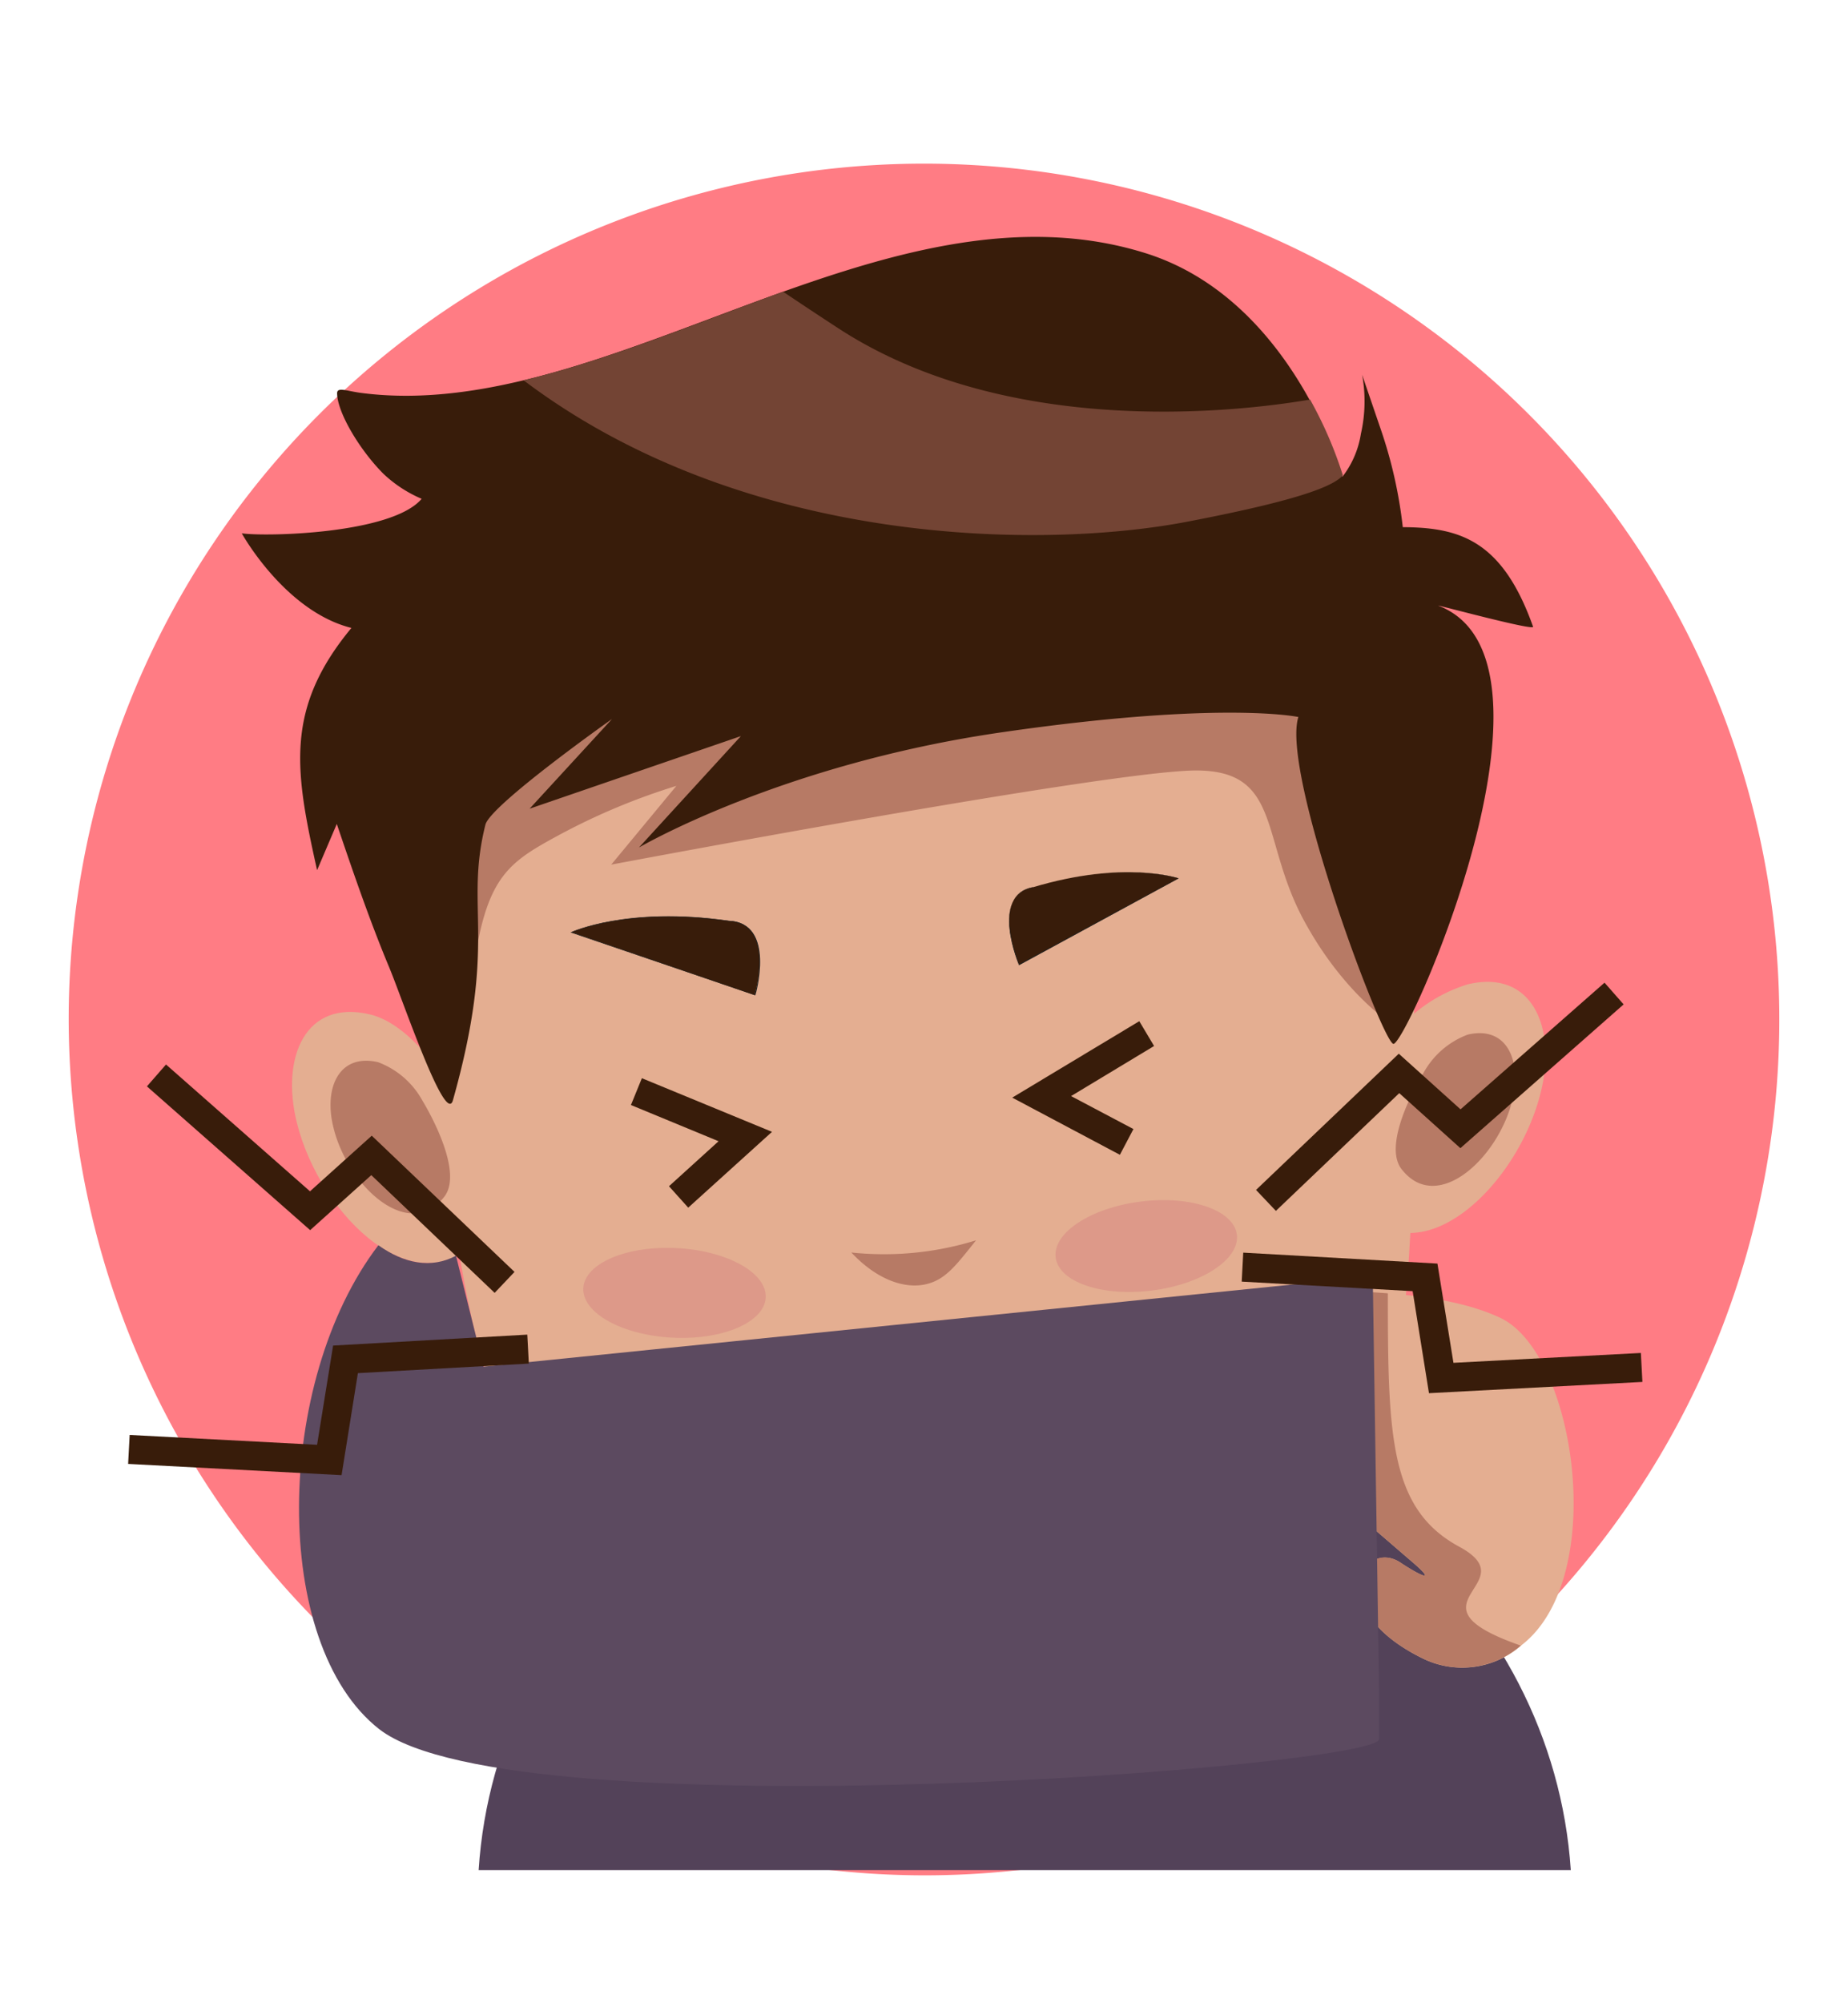 <svg id="OBJECTS" xmlns="http://www.w3.org/2000/svg" viewBox="0 0 120 130"><defs><style>.cls-1{fill:#ff7c84;}.cls-1,.cls-2,.cls-3,.cls-4,.cls-5,.cls-6,.cls-7,.cls-8,.cls-9{fill-rule:evenodd;}.cls-2{fill:#534259;}.cls-3{fill:#423447;}.cls-4{fill:#e4ae91;}.cls-5{fill:#b77a65;}.cls-6{fill:#381c0a;}.cls-7{fill:#734434;}.cls-8{fill:#20201e;}.cls-9{fill:#5c4a60;}.cls-10{fill:#dd9989;}</style></defs><title>Artboard 5</title><path class="cls-1" d="M60,121.7A55.54,55.54,0,1,0,4.46,66.16,55.64,55.64,0,0,0,60,121.7Z"/><path class="cls-2" d="M66.52,90.51c-18.89,0-34.33,13.64-35.44,30.85H102C100.85,104.15,85.41,90.51,66.52,90.51Z"/><path class="cls-2" d="M53.5,112.9c5.88-6.18,10.47-7.88,15.76-5.58A33.94,33.94,0,0,1,78.14,113s.5-12.37-2.39-14.56-10.47-2.59-11.47-2.19S51.81,101.13,53.5,112.9Z"/><path class="cls-3" d="M65.86,102.21c-5.19.4-11.57,8.51-12.1,10.77s-9.84-20.21,1.73-23.67,10.37,1.6,10.37,1.6Z"/><path class="cls-3" d="M65.93,102.21c5.19.4,11.57,8.51,12.1,10.77s9.84-20.21-1.73-23.67-10.37,1.6-10.37,1.6Z"/><path class="cls-4" d="M28.8,70c-1.38-2.18-3.15-3.79-4.78-4.17-4.19-1-5.79,2.79-4.75,7,1.51,6.17,8,12.24,11.85,7.35C33.35,77.3,28.8,70,28.8,70Z"/><path class="cls-4" d="M89.87,68a10,10,0,0,1,5.43-4.12c4.19-1,5.79,2.79,4.75,7-1.51,6.17-8,12.24-11.85,7.35C86,75.38,89.87,68,89.87,68Z"/><path class="cls-4" d="M27.37,55.27c1.48,22.38,2.55,35,8.58,42.81,5.78,7.5,21.63,11.58,30.52,9.69,5.27-1.12,22.34-7.18,24.42-20.43S91,40.91,91,40.91,74.45,28.14,65.19,27.19,30.4,36.12,30.4,36.12,19.87,39.63,27.37,55.27Z"/><path class="cls-5" d="M30.28,67.37c.8-10.13,2-11,6-13.17A42.24,42.24,0,0,1,43.92,51l-4.23,5.11S72.09,50,77.67,50s4.15,4.47,7,9.73,6.38,7.18,6.38,7.18.16-22.66-.32-24.9S81,36.41,64.11,36.41s-34.79,2.39-35.27,5.91S26.77,62.75,30.28,67.37Z"/><path class="cls-4" d="M83.73,83.73c6.51,0,10.74.42,13.67,1.78,4.91,2.28,7.07,16.83,1.43,21.23a5.82,5.82,0,0,1-6.33.94c-6.65-3.19-4-7.87-1.57-6.28,1.24.83,2.56,1.47.62-.17-2.32-2-5.49-4.72-5.57-4.86C83.73,92.37,83.73,83.73,83.73,83.73Z"/><path class="cls-5" d="M85.4,83.74c1.74,0,3.31.08,4.72.19,0,9.26.12,14,4.63,16.44s-3.89,3.67,4,6.42a5.8,5.8,0,0,1-6.26.88c-6.65-3.19-4-7.87-1.57-6.28,1.24.83,2.56,1.47.62-.17-2.32-2-5.49-4.72-5.57-4.86-2.06-3.64-2.24-11.15-2.26-12.44C84.24,83.85,84.79,83.78,85.4,83.74Z"/><path class="cls-6" d="M22.82,40.75c-4.38,5.28-3.65,9.34-2.23,15.72l1.28-3c1.25,3.7,2.26,6.57,3.4,9.3.88,2.11,3.66,10.33,4.14,8.63C32.34,61,30.15,59,31.52,53.52c.32-1.28,8.22-6.86,8.22-6.86l-5.35,5.82,13.72-4.71L41.49,55S50.67,49.61,65,47.53s19.31-1,19.31-1c-1.14,3.56,5.38,20.93,6.16,21.21s12.12-24.9,2.94-28.43c-.36-.14,6.25,1.66,6.14,1.36-2-5.63-4.78-6.44-8.46-6.46a29.64,29.64,0,0,0-1.44-6.38l-1.2-3.51a9.49,9.49,0,0,1-.08,3.83,6.09,6.09,0,0,1-1.2,2.79S84,19.49,74.45,16.45c-16.89-5.35-34.93,11.08-50.91,9.06-1-.12-1.64-.42-1.65,0,0,1.22,1.43,3.65,3,5.23a8.4,8.4,0,0,0,2.49,1.63c-1.92,2.28-10.12,2.47-11.68,2.24C15.72,34.65,18.51,39.67,22.82,40.75Z"/><path class="cls-7" d="M87.2,30.85a26.21,26.21,0,0,0-2.13-4.92c-4.44.76-19.53,2.61-30.64-4.63-1.32-.86-2.51-1.65-3.58-2.37C45.16,21,39.5,23.36,34,24.68c14.4,10.87,33.84,11,43.28,9.14C84.7,32.39,86.61,31.5,87.2,30.85Z"/><path class="cls-6" d="M47.31,59.76c-6.58-.94-10.21.74-10.21.74L49,64.58S50.41,59.88,47.31,59.76Z"/><path class="cls-8" d="M47.3,59.78c-6.17-.88-9.73.54-10.15.72L49,64.55c.09-.32,1.25-4.66-1.72-4.77Zm-10.21.71s3.63-1.69,10.22-.74c3.12.12,1.75,4.83,1.74,4.84v0l-12-4.08Z"/><path class="cls-6" d="M67.07,57.58C73,55.8,76.53,57,76.53,57L66.18,62.61S64.25,58.1,67.07,57.58Z"/><path class="cls-8" d="M67.07,57.57C73,55.78,76.53,57,76.54,57h0L66.17,62.64v0s-1.94-4.53.91-5.05ZM76.48,57c-.41-.13-3.88-1.1-9.41.57h0c-2.7.49-1,4.67-.89,5Z"/><path class="cls-5" d="M27.45,71.46a5.48,5.48,0,0,0-2.9-2.53C22,68.34,21,70.62,21.66,73.2c.92,3.75,4.88,7.43,7.19,4.46C30.21,75.92,27.45,71.46,27.45,71.46Z"/><path class="cls-5" d="M92.41,69.67a5.47,5.47,0,0,1,2.9-2.53c2.54-.59,3.52,1.69,2.89,4.27-.92,3.75-4.88,7.43-7.19,4.46C89.65,74.12,92.41,69.67,92.41,69.67Z"/><path class="cls-9" d="M24.57,80.81c-6.76,8.85-7,25.88.05,31.4,8.78,6.83,65,2.42,64.93.65l0-3.2-.41-26.83L31.4,88.69l-1.79-7.2C28,82.35,26.24,82,24.57,80.81Z"/><polygon class="cls-6" points="41.68 69.97 50.13 73.45 44.69 78.37 43.44 76.98 46.66 74.06 40.97 71.71 41.68 69.97"/><polygon class="cls-6" points="74.94 67.88 69.55 71.13 73.6 73.27 72.72 74.94 65.73 71.23 73.98 66.27 74.94 67.88"/><path class="cls-5" d="M55.28,81.28a20.21,20.21,0,0,0,8.1-.79c-1.32,1.65-2,2.58-3.3,2.86S57,83.11,55.28,81.28Z"/><polygon class="cls-6" points="10.78 69.08 20.13 77.31 24.14 73.7 33.41 82.54 32.12 83.9 24.11 76.26 20.14 79.83 9.54 70.5 10.78 69.08"/><polygon class="cls-6" points="8.42 93.12 20.59 93.76 21.63 87.32 34.24 86.61 34.34 88.49 23.24 89.11 22.18 95.73 8.32 95 8.42 93.12"/><polygon class="cls-6" points="105.43 65.18 94.83 74.51 90.86 70.94 82.85 78.58 81.56 77.22 90.83 68.38 94.84 71.99 104.19 63.77 105.43 65.18"/><polygon class="cls-6" points="106.65 89.68 92.79 90.41 91.73 83.79 80.63 83.17 80.73 81.29 93.34 82 94.38 88.44 106.55 87.8 106.65 89.68"/><ellipse class="cls-10" cx="43.8" cy="83.89" rx="2.91" ry="5.93" transform="translate(-42.24 123.31) rotate(-87.04)"/><ellipse class="cls-10" cx="74.44" cy="80.86" rx="5.93" ry="2.91" transform="translate(-9.53 9.94) rotate(-7.18)"/></svg>